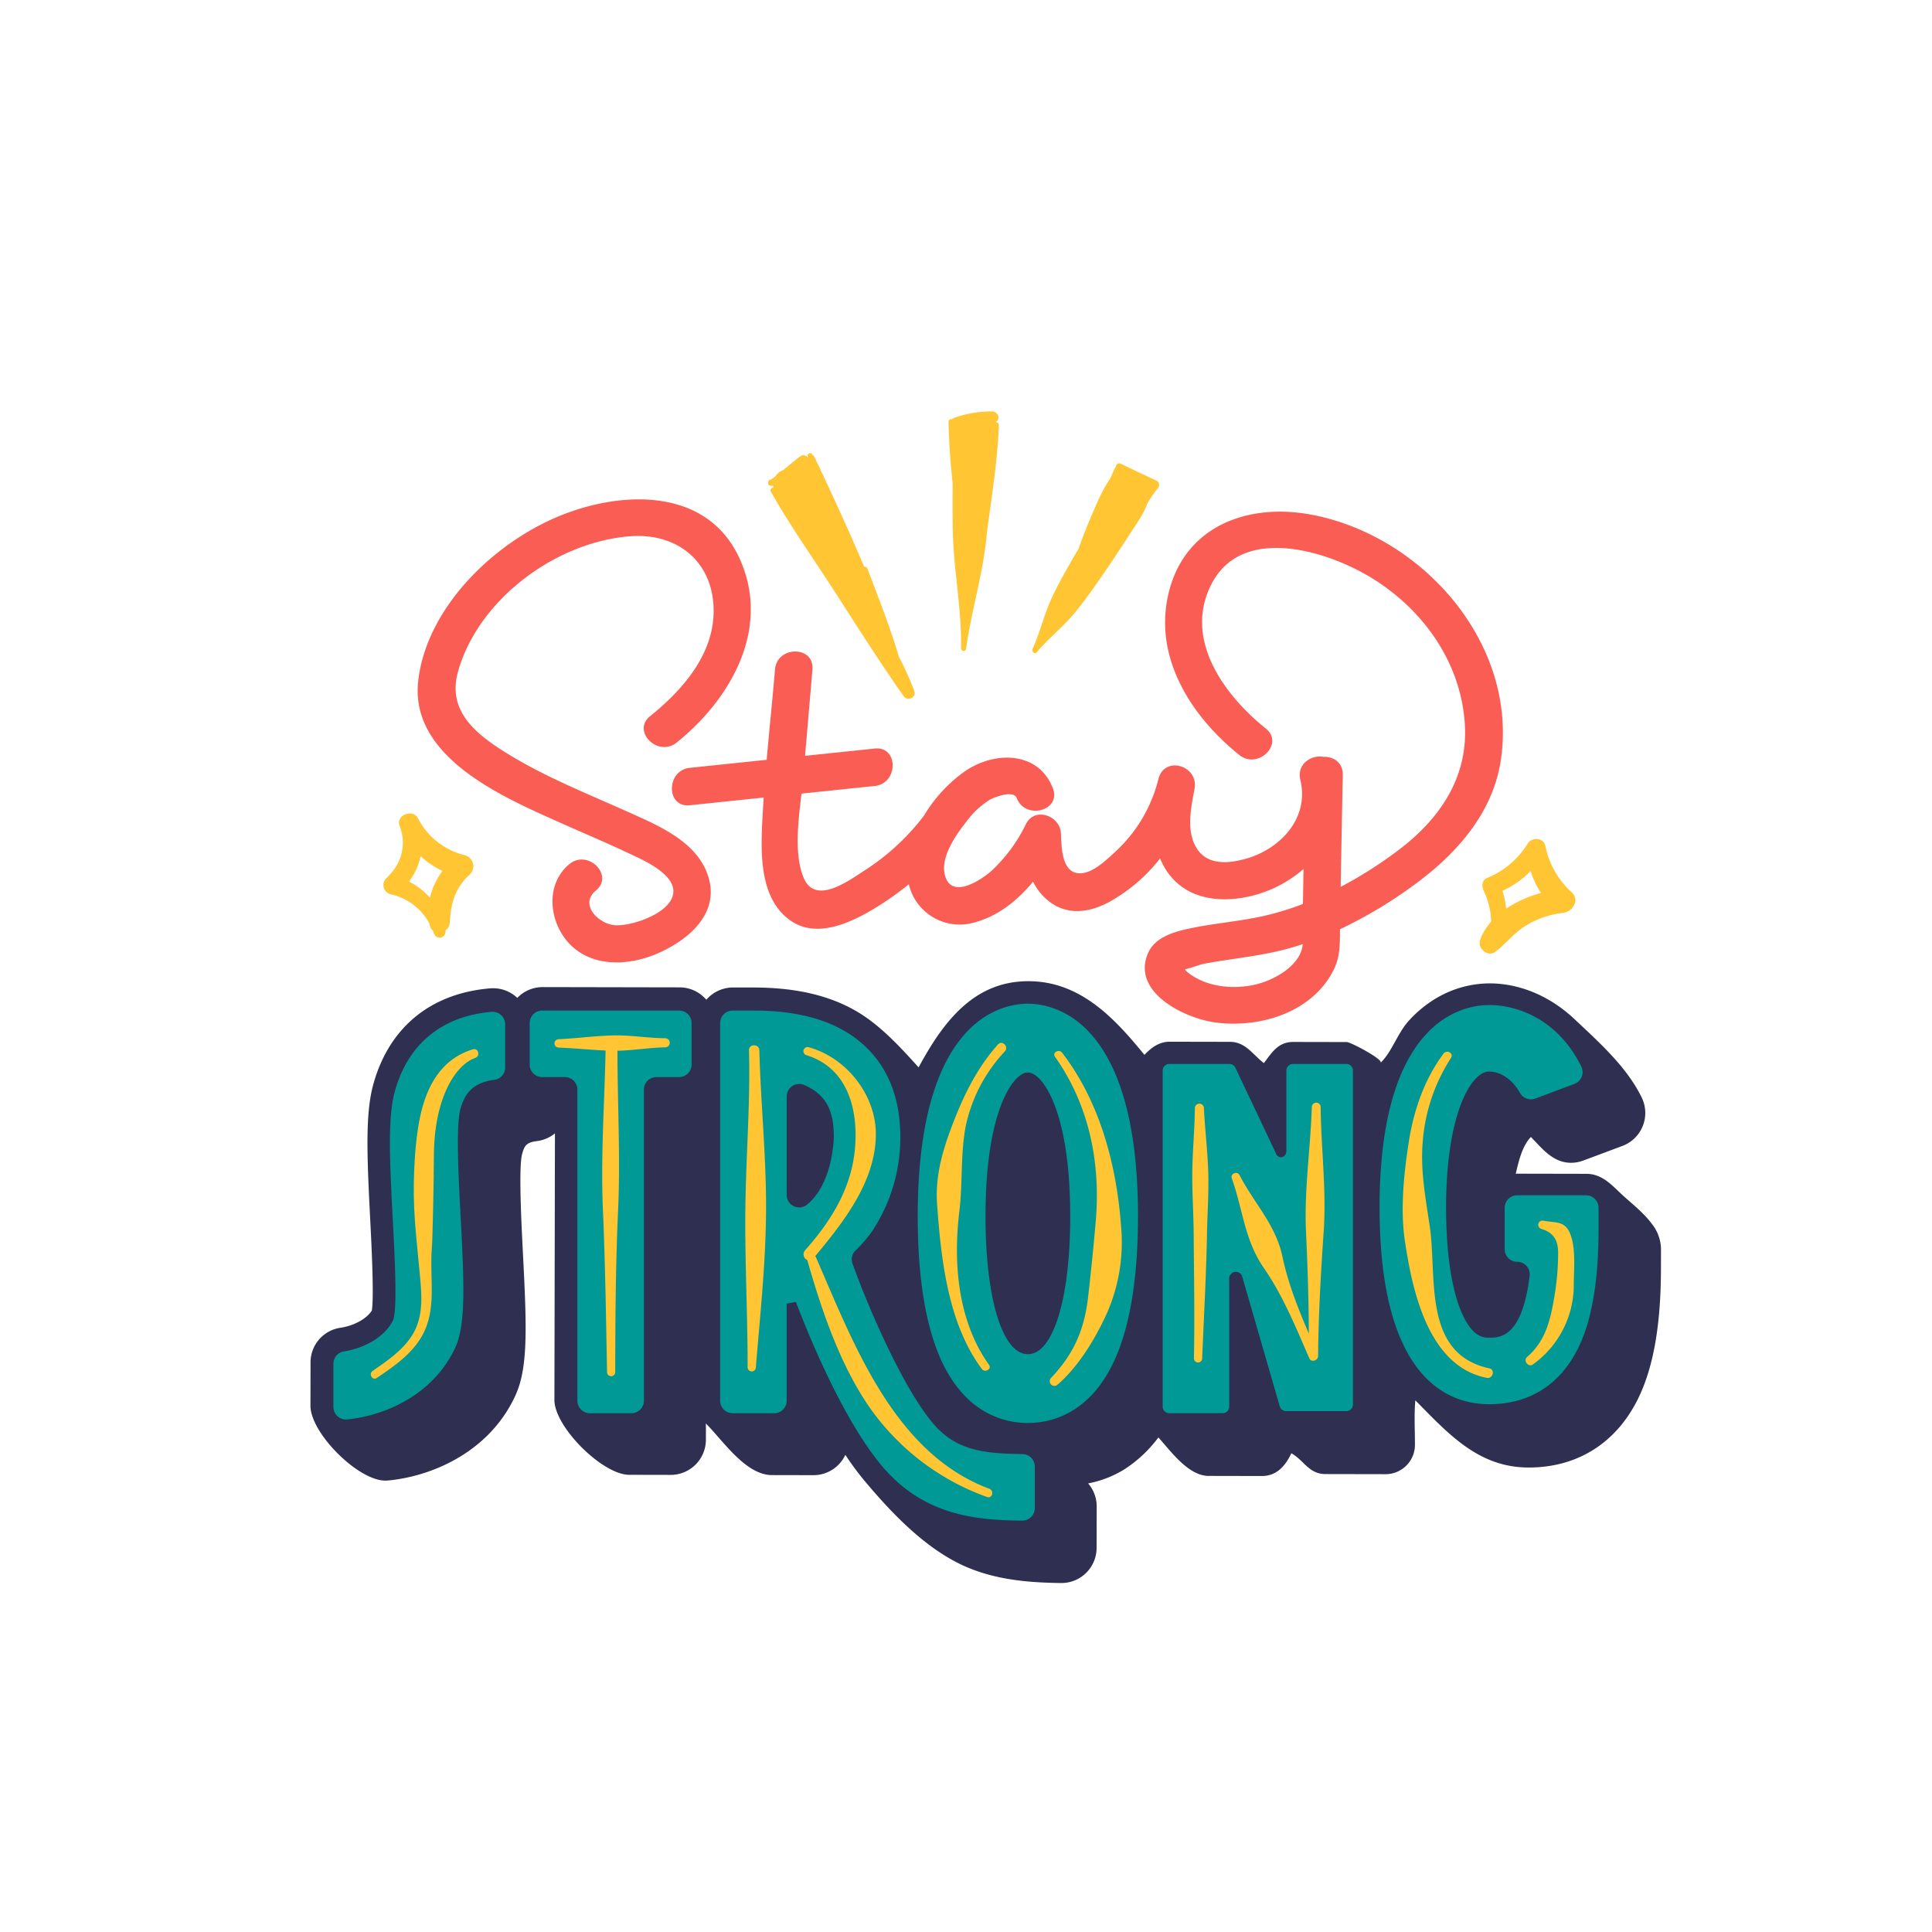 <svg id="Layer_1" height="512" viewBox="0 0 512 512" width="512" xmlns="http://www.w3.org/2000/svg" data-name="Layer 1"><path d="m437.653 324.194c-2.086-2.775-5.07-5.119-7.4-7.232-2.953-2.683-5.483-5.878-9.88-5.887l-18.258-.036c-.143 0-.282.015-.423.021.738-3.195 1.684-7.338 4.013-9.749 3.024 3.1 5.876 6.84 10.624 6.84a9.227 9.227 0 0 0 3.24-.587l10.395-3.883a9.33 9.33 0 0 0 5.1-12.842c-3.97-8.131-11.282-14.6-17.772-20.727-6.117-5.776-14.023-9.488-22.534-9.506h-.041a27.886 27.886 0 0 0 -13.2 3.42 31.129 31.129 0 0 0 -8.275 6.605c-2.89 3.214-4.453 8.267-7.387 11.023.878-.825-7.9-5.5-8.967-5.5l-14.117-.028c-4.117-.008-5.712 2.846-7.826 5.6-2.99-2.256-4.835-5.621-9.014-5.629l-15.961-.031c-2.79 0-4.932 1.6-6.676 3.49-7.8-9.55-16.912-19.529-30.766-19.529h-.04c-14.672 0-22.74 11.187-29.051 22.836-4.764-5.291-10.075-11.088-16.251-14.743-7.264-4.3-16.224-6.4-27.39-6.421l-5.523-.011a9.4 9.4 0 0 0 -7.075 3.234c-.016-.017-.035-.03-.051-.047s-.034-.039-.053-.057-.035-.031-.052-.047-.034-.039-.052-.057-.035-.03-.051-.046-.035-.039-.053-.058-.035-.03-.051-.047-.034-.039-.053-.057-.035-.03-.051-.047-.034-.039-.053-.057a9.251 9.251 0 0 0 -6.579-2.74l-36.3-.071a9.286 9.286 0 0 0 -6.71 2.864 9.277 9.277 0 0 0 -6.427-2.562q-.391 0-.788.033c-15.724 1.323-26.7 10.3-30.906 25.289-2.179 7.765-1.745 18.761-.855 36.059.316 6.142 1.04 20.232.43 24.017-1.33 2.173-4.683 4.034-8.328 4.584a9.255 9.255 0 0 0 -7.92 9.181l-.023 11.47c-.013 7.244 12.615 19.85 19.826 19.85.306 0 .616-.015.921-.046 11.779-1.166 26.786-7.7 33.582-22.536 3.365-7.349 3-17.929 1.987-37.547-.384-7.461-1.182-22.986-.221-26.412.633-2.258 1.11-3.08 3.967-3.442a9.324 9.324 0 0 0 4.731-2.036l-.139 70.64c-.014 7.135 12.739 19.829 19.807 19.843l11.008.022a9.33 9.33 0 0 0 9.33-9.294c0-1.444.019-2.891-.02-4.333 4.514 4.473 10.5 13.665 17.52 13.679l11.009.022a9.332 9.332 0 0 0 8.448-5.384 76.722 76.722 0 0 0 4.934 6.7c7.337 8.781 16.542 18.474 27.213 23.036 7.963 3.4 16.477 4.129 25.035 4.231h.1a9.322 9.322 0 0 0 9.3-9.3l.022-11.014a9.259 9.259 0 0 0 -2.268-6.085 28.51 28.51 0 0 0 9.485-3.65 34.776 34.776 0 0 0 9.139-8.527c3.258 3.593 7.936 10.188 13.308 10.188l14.117.028c3.971.008 6.278-2.771 7.809-6.027 3.368 1.875 4.605 5.5 9.032 5.509l15.945.031a7.773 7.773 0 0 0 7.773-7.744c.008-3.9-.243-8.048.109-11.821 8.705 8.79 16.647 17.776 29.965 17.8h.077c12.762 0 22.995-6.355 28.813-17.9 4.165-8.258 6.2-19.575 6.234-34.6l.011-5.505a11.115 11.115 0 0 0 -2.528-6.708z" fill="#2f2f51"/><path d="m187.936 233.126c2.442 9.579-6.136 16.35-13.94 19.66-7.889 3.346-18.027 3.607-23.884-3.589-4.747-5.832-5.375-15.127.784-20.2 4.891-4.031 11.943 2.951 7.013 7.013-4.544 3.745.868 8.966 5.152 9.193 4.344.23 13.705-2.9 15.188-7.695 1.75-5.661-8.279-9.791-11.991-11.547-5.864-2.775-11.851-5.276-17.771-7.926-15.068-6.745-40.033-17.332-37.642-37.69 2.226-18.963 19.155-35.545 35.878-42.945 16.79-7.427 40.554-8.822 49.352 10.794 8.25 18.395-2.346 37.02-16.767 48.6-4.933 3.961-11.99-3.017-7.013-7.013 8.572-6.882 16.9-16.368 16.826-28.02-.077-12.789-9.452-20.535-21.943-19.655-19.587 1.379-40.342 16.564-45.777 35.8-3.028 10.719 4.974 16.82 13.217 21.9 9.888 6.089 20.7 10.381 31.265 15.118 8.436 3.785 19.502 8.196 22.053 18.202zm209.817-31.792c-1.956 13.358-10.814 23.9-21.246 31.857a119.062 119.062 0 0 1 -21.4 13.069c-.022 3.582.083 7.086-1.511 10.423-5.554 11.626-19.752 15.91-31.675 14.258-7.846-1.087-22.145-7.881-17.7-18.308 1.729-4.052 6.363-5.529 10.317-6.417 6.211-1.4 12.6-1.893 18.844-3.15a74.822 74.822 0 0 0 11.906-3.5q.079-4.64.165-9.279a32.86 32.86 0 0 1 -15.859 7.571c-7.691 1.371-15.767-.117-20.377-7.008a19.577 19.577 0 0 1 -1.784-3.352 44.164 44.164 0 0 1 -13.328 11.445c-5.349 2.942-11.349 3.808-16.363-.289a15.009 15.009 0 0 1 -3.964-5.007c-4.106 4.969-9.231 9.085-15.352 10.757a13.863 13.863 0 0 1 -17.581-10.067 79.867 79.867 0 0 1 -8.222 5.871c-6.492 4.035-15.95 8.776-23.122 3.755-8.6-6.017-7.892-18.831-7.393-28.059q.123-2.273.279-4.546l-19.587 2.042c-6.352.662-6.285-9.263 0-9.918l20.375-2.123c.7-7.988 1.538-15.972 2.208-23.946.531-6.325 10.452-6.36 9.918 0q-.962 11.445-1.956 22.886l18.479-1.925c6.352-.662 6.285 9.263 0 9.918l-19.424 2.022c-.825 7.193-2.025 16.188.61 22.381 3.017 7.092 11.493 1.009 15.876-1.864a61.29 61.29 0 0 0 16.014-14.724 38.5 38.5 0 0 1 11.044-11.868c7.874-5.249 19.274-5.121 23.074 4.639 2.321 5.961-7.273 8.52-9.564 2.637-.866-2.224-5.807-.3-7.135.42a22.118 22.118 0 0 0 -6.247 5.858c-2.759 3.463-6.869 9.324-5.676 14.076 1.679 6.691 9.7 1.347 12.619-1.319a42.3 42.3 0 0 0 8.9-12.216c2.353-4.615 9.047-2.125 9.241 2.5.172 4.119.23 11.481 6.019 10.505 3.117-.525 6.605-3.946 8.854-6.055a38.761 38.761 0 0 0 10.971-18.866c1.619-6.27 10.7-3.547 9.564 2.637-.887 4.827-2.241 10.846.365 15.406 2.8 4.905 8.478 4.46 13.244 3.115 9.238-2.608 16.871-10.846 14.426-20.922-1.005-4.145 2.918-6.688 6.089-6.083 2.579-.135 5.231 1.442 5.164 4.764q-.242 12.141-.465 24.282c-.033 1.805-.061 3.61-.093 5.415a112.093 112.093 0 0 0 15-9.5c11.114-8.313 18.8-19.329 17.9-33.641-1.029-16.358-11.053-30.424-24.854-38.83-11.667-7.106-33.9-13.983-42.124 1.421-7.826 14.661 3.067 29.626 14.246 38.6 4.979 4-2.082 10.972-7.013 7.013-12.878-10.34-22.929-26.04-18.706-43.129 4.351-17.606 20.971-23.653 37.525-20.619 29.532 5.422 55.014 34.053 50.485 64.987zm-52.507 48.875c-1.795.594-3.593 1.125-5.391 1.571-6.7 1.662-13.563 2.307-20.338 3.54-1.765.321-3.7 1.174-5.481 1.571a1.436 1.436 0 0 0 .347.476c4.9 4.248 12.565 5.008 18.728 3.444 4.582-1.163 11.023-4.685 12.02-9.829.049-.252.081-.513.115-.774z" fill="#fa5d53"/><path d="m130.253 268.148a3.327 3.327 0 0 1 3.625 3.3v11.5a3.269 3.269 0 0 1 -2.9 3.219c-6.128.789-7.966 4.172-8.974 7.791-1.218 4.374-.479 18.226.061 28.341.967 18.127 1.381 28.679-1.382 34.743-5.459 11.98-17.746 18.016-28.679 19.12a3.318 3.318 0 0 1 -3.65-3.3v-11.468a3.3 3.3 0 0 1 2.81-3.265c5.053-.774 10.585-3.554 12.92-8.1a3.029 3.029 0 0 0 .261-.693c.926-3.951.219-17.2-.255-26.079-.894-16.746-1.3-27.4.573-34.13 3.485-12.502 12.506-19.852 25.59-20.979zm13.429 17.292h6.018a3.312 3.312 0 0 1 3.312 3.312v82.456a3.312 3.312 0 0 0 3.312 3.312h11.008a3.312 3.312 0 0 0 3.312-3.312v-82.456a3.312 3.312 0 0 1 3.312-3.312h6.013a3.312 3.312 0 0 0 3.312-3.312v-11.008a3.312 3.312 0 0 0 -3.312-3.312h-36.286a3.312 3.312 0 0 0 -3.312 3.312v11.008a3.312 3.312 0 0 0 3.312 3.312zm127.261 99.9a3.318 3.318 0 0 1 3.288 3.311v11.014a3.308 3.308 0 0 1 -3.33 3.314c-11.987-.1-26.077-1.243-37.22-14.528-9.017-10.751-17.542-29.751-22.761-43.422l-2.443.452v25.728a3.312 3.312 0 0 1 -3.312 3.312h-11.007a3.312 3.312 0 0 1 -3.312-3.312v-100.089a3.312 3.312 0 0 1 3.312-3.312h5.5c10.067 0 18.034 1.811 24.357 5.536 6.652 3.919 14.581 11.939 14.581 27.891a44.9 44.9 0 0 1 -7.21 24.642 33.24 33.24 0 0 1 -4.642 5.491 3.27 3.27 0 0 0 -.827 3.493c4.8 13.258 13.629 33.147 21.27 42.258 5.982 7.128 13.126 8.103 23.756 8.222zm-62.465-68.684a3.306 3.306 0 0 0 5.338 2.623c7.046-5.709 7.152-17.884 7.152-18.044 0-5.595-1.2-10.9-7.9-13.716a3.317 3.317 0 0 0 -4.588 3.062zm93.1 5.667c0 14.867-1.757 26.9-5.225 35.772-6.464 16.54-17.787 19.01-23.961 19.01s-17.5-2.47-23.962-19.01c-3.467-8.87-5.225-20.905-5.225-35.772 0-52.269 22.34-56.331 29.187-56.331s29.191 4.062 29.191 56.331zm-17.966 0c0-17.52-2.822-27.033-5.188-31.928-1.869-3.864-4.124-6.171-6.032-6.171s-4.164 2.307-6.033 6.171c-2.367 4.9-5.188 14.408-5.188 31.928 0 21.862 4.509 36.551 11.221 36.551s11.225-14.689 11.225-36.551zm115.146-2.256v11.008a3.312 3.312 0 0 0 3.312 3.312 3.318 3.318 0 0 1 3.291 3.707c-1.968 16.4-7.922 16.405-10.742 16.405-1.355 0-4.527 0-7.459-7.122-2.57-6.24-3.928-15.718-3.928-27.408 0-24.831 6.658-36 11.387-36 2.558 0 5.839 1.533 8.177 5.641a3.342 3.342 0 0 0 4.075 1.526l10.387-3.9a3.33 3.33 0 0 0 1.8-4.593c-5.86-11.945-16.226-16.3-24.438-16.3-6.808 0-29.019 3.868-29.019 53.632 0 45.385 18.181 52.161 29.019 52.161 10.562 0 18.686-5.063 23.492-14.643 3.72-7.413 5.528-17.853 5.528-31.917v-5.5a3.312 3.312 0 0 0 -3.312-3.312h-18.253a3.312 3.312 0 0 0 -3.312 3.303zm-60.732-14.667-10.513-22.176a1.758 1.758 0 0 0 -1.688-1.269h-15.946a1.758 1.758 0 0 0 -1.758 1.758v89.046a1.758 1.758 0 0 0 1.758 1.758h14.121a1.758 1.758 0 0 0 1.758-1.758v-33.942a1.758 1.758 0 0 1 3.446-.489l9.948 34.371a1.758 1.758 0 0 0 1.688 1.269h15.945a1.758 1.758 0 0 0 1.758-1.758v-88.5a1.758 1.758 0 0 0 -1.758-1.758h-14.121a1.758 1.758 0 0 0 -1.758 1.758v21.214c0 2.04-2.314 2.433-2.88.476z" fill="#009995"/><g fill="#ffc533"><path d="m198.491 278.337c.371 14.077-.8 27.944-.962 42.008-.164 14.038.621 27.944.594 42a1.094 1.094 0 0 0 2.188 0c1.145-14.012 2.653-27.945 2.7-42s-1.409-27.971-1.779-42.008c-.042-1.763-2.788-1.77-2.741 0z"/><path d="m239.478 184.482c1.065 1.509 3.406.341 2.819-1.26a.547.547 0 0 0 -.022-.162 80.344 80.344 0 0 0 -4.029-8.959c-2.389-7.949-5.451-15.723-8.4-23.471a.673.673 0 0 0 -.813-.42c-4.19-9.851-8.664-19.587-13.265-29.245a.523.523 0 0 0 -.426-.3c-.043-.08-.082-.163-.125-.243-.366-.684-1.37-.2-1.211.51.033.148.076.3.109.445a1.389 1.389 0 0 0 -1.947-.513c-1.56 1.153-3.07 2.439-4.594 3.7a4.527 4.527 0 0 0 -2.138 1.7c-.379.29-.76.575-1.145.85a.6.6 0 0 0 -.672.477l-.06.249a.726.726 0 0 0 .69.906 3.347 3.347 0 0 0 .6-.041 4.117 4.117 0 0 0 .105.57.676.676 0 0 0 -.7.968c5.277 9.37 11.59 18.177 17.393 27.227 5.838 9.083 11.604 18.189 17.831 27.012z"/><path d="m262.189 394.545c-25.446-9.517-36.083-38.772-46.108-61.7 7.583-9.14 15.935-19.74 16.029-32.151.08-10.507-7.834-20.489-17.917-23.2a1.1 1.1 0 0 0 -.582 2.109c10.892 3.294 13.814 14.131 12.995 24.415-.854 10.718-6.263 19.47-13.273 27.338a1.627 1.627 0 0 0 .6 2.552c3.887 13.636 8.991 28.743 17.328 40.209a64.653 64.653 0 0 0 30.326 22.606c1.379.485 1.946-1.675.602-2.178z"/><path d="m252.508 140.76c.216 10.468 2.381 20.542 2.173 31.067-.015.743 1.229.953 1.334.181 1.379-10.17 4.531-19.977 5.472-30.175.028-.309.044-.619.07-.928q.3-2.007.558-4.047c0-.006 0-.009.006-.015 1.1-7.985 2.323-16.225 2.58-24.279a.645.645 0 0 0 -1.137-.4v-.04a1.786 1.786 0 0 0 .63-.537l.156-.2c.755-.986-.281-2.345-1.352-2.356a29.676 29.676 0 0 0 -10.238 1.736 1.109 1.109 0 0 0 -.477.364.675.675 0 0 0 -.923.6c.146 5.367.48 10.88 1.107 16.3-.017 4.241-.046 8.487.041 12.729z"/><path d="m176.333 275.143c-4.75-.034-9.417-.887-14.167-.742-4.734.145-9.434.781-14.167 1.009a1.106 1.106 0 0 0 0 2.21c4.173.151 8.324.6 12.49.773-.3 14.141-1.316 28.1-.707 42.271.616 14.33.82 28.65 1.095 43a1.083 1.083 0 0 0 2.165 0c.023-14.36.109-28.661.762-43 .644-14.124-.182-28.107-.169-42.211 4.249-.087 8.438-.819 12.7-.9a1.206 1.206 0 0 0 -.002-2.41z"/><path d="m125.317 278.077c-6.578 1.978-10.454 6.91-12.641 13.049s-2.852 14.455-3.009 22.373c-.179 9.024 1.035 17.587 1.79 26.508.4 4.753.422 9.583-2.19 13.783-2.527 4.064-6.661 6.856-10.518 9.523-1.136.785-.07 2.654 1.093 1.87 5.012-3.38 10.333-7.06 12.817-12.8 2.936-6.788 1.169-14.394 1.784-21.535.218-2.531.541-18.667.541-24.2 0-15.814 5.821-24.5 10.962-26.288 1.423-.495.844-2.726-.629-2.283z"/><path d="m264.47 276.786c-4.965 5.573-8.333 11.955-11.108 18.845-3.025 7.511-5.611 15.163-5.03 23.369 1.034 14.6 2.865 31.731 11.866 43.783.827 1.107 2.713.056 1.889-1.1-8.293-11.664-9.521-26.984-7.835-40.817.921-7.554.236-15.333 1.753-22.8a41.454 41.454 0 0 1 10.3-19.449c1.118-1.232-.726-3.076-1.835-1.831z"/><path d="m394.682 362.622c-17.767-3.821-13.834-24.245-15.76-37.457-1.132-7.766-2.574-15.082-1.851-22.981a47.39 47.39 0 0 1 7.453-21.814c.811-1.26-1.11-2.292-1.966-1.149-5.06 6.752-7.9 15.014-9.2 23.3-1.313 8.406-2.309 17.956-1.039 26.4 1.98 13.16 6.164 33.132 21.665 36.221 1.641.324 2.349-2.165.698-2.52z"/><path d="m416.07 326.864c-1.418-3.417-3.869-2.747-7.047-3.366a1.117 1.117 0 0 0 -.594 2.152c3.338 1.021 4.485 3.083 4.487 6.379a67.967 67.967 0 0 1 -.94 11.265c-1.037 6.257-2.28 12.021-7.308 16.341-1.073.922.36 2.82 1.528 1.981a25.906 25.906 0 0 0 10.871-21.306c.017-4.115.609-9.579-.997-13.446z"/><path d="m347.647 293.358c-.352 11.038-2.053 21.974-1.547 33.007.414 9.028.729 18.018.746 27.042-2.823-6.615-5.5-13.332-6.983-20.367-1.794-8.536-7.515-14.133-11.392-21.666-.571-1.109-2.468-.341-2.04.86 3 8.419 3.332 16.339 8.57 23.906 5.057 7.307 8.451 15.756 12 23.858.517 1.181 2.3.515 2.313-.626.088-11.044.723-22 1.478-33.007s-.7-21.979-.8-33.007a1.173 1.173 0 0 0 -2.345 0z"/><path d="m306.559 127.406c-3.161-1.478-6.34-2.931-9.461-4.492a.942.942 0 0 0 -1.367.556l-.091.384a.585.585 0 0 0 -.193.228c-.428.888-.813 1.8-1.2 2.708-2.37 3.4-3.912 7.375-5.535 11.168-1.06 2.477-2.01 4.989-2.91 7.518-.317.54-.646 1.072-.958 1.613-2.161 3.746-4.366 7.56-6.171 11.49-2 4.358-3.052 9.041-5.046 13.406-.308.675.556 1.533 1.119.864 2.974-3.533 6.607-6.385 9.6-9.889 2.787-3.259 5.272-6.869 7.724-10.387 2.488-3.57 4.875-7.214 7.23-10.872 1.848-2.869 3.78-5.4 4.81-8.422.417-.616.809-1.245 1.209-1.869l1.687-2.286a1.26 1.26 0 0 0 -.447-1.718z"/><path d="m281.463 278.979c-.829-1.073-2.689-.065-1.87 1.093 9.033 12.76 12.115 28.061 10.794 43.494q-.864 10.1-2.028 20.156c-1.007 8.683-3.783 15.083-9.844 21.474a1.24 1.24 0 0 0 1.752 1.752c5.614-4.883 9.942-12.087 13.025-18.8a46.745 46.745 0 0 0 3.82-22.965c-1.155-16.224-5.575-33.165-15.649-46.204z"/><path d="m319.059 293.8a1.21 1.21 0 1 0 -2.411 0c-.062 5.884-.667 11.751-.684 17.618-.014 5.14.33 10.277.368 15.417.082 11.014.291 22.016.072 33.029a1.1 1.1 0 1 0 2.188 0c.447-11.012 1.076-22.007 1.276-33.029.093-5.128.461-10.287.349-15.417-.128-5.87-.867-11.749-1.158-17.618z"/><path d="m123.256 226.657a19.024 19.024 0 0 1 -12.492-9.82c-1.4-2.585-5.967-.809-4.861 2.049 1.98 5.116.422 10.289-3.576 13.9a2.517 2.517 0 0 0 1.1 4.179 15.368 15.368 0 0 1 10.4 7.841c.026.137.043.274.072.411a2.413 2.413 0 0 0 .811 1.4c.111.261.221.522.323.791a1.547 1.547 0 0 0 2.984-.811 2.676 2.676 0 0 0 1.183-2.097c.255-5.16 1.447-9.276 5.377-12.839a3.016 3.016 0 0 0 -1.321-5.004zm-14.863 6.957a16.839 16.839 0 0 0 3.059-6.717 23.266 23.266 0 0 0 5.807 3.913 19.044 19.044 0 0 0 -3.308 7.092 19.125 19.125 0 0 0 -5.558-4.288z"/><path d="m416.51 236.458a22.469 22.469 0 0 1 -6.973-12.283c-.472-2.232-3.594-2.4-4.684-.612a22.526 22.526 0 0 1 -10.865 9.141c-1.231.529-1.35 2.2-.847 3.232a20.242 20.242 0 0 1 2.029 8.307 15.132 15.132 0 0 0 -2.949 4.934c-.751 2.135 2.119 4.532 4.028 3.1 2.647-1.99 4.625-4.634 7.395-6.5a23.634 23.634 0 0 1 10.6-3.857c2.556-.288 4.484-3.394 2.266-5.462zm-17.374 4.326a22.38 22.38 0 0 0 -.965-4.708 24.37 24.37 0 0 0 7.455-5.248 23.01 23.01 0 0 0 2.748 5.823 31.617 31.617 0 0 0 -9.238 4.133z"/></g></svg>
